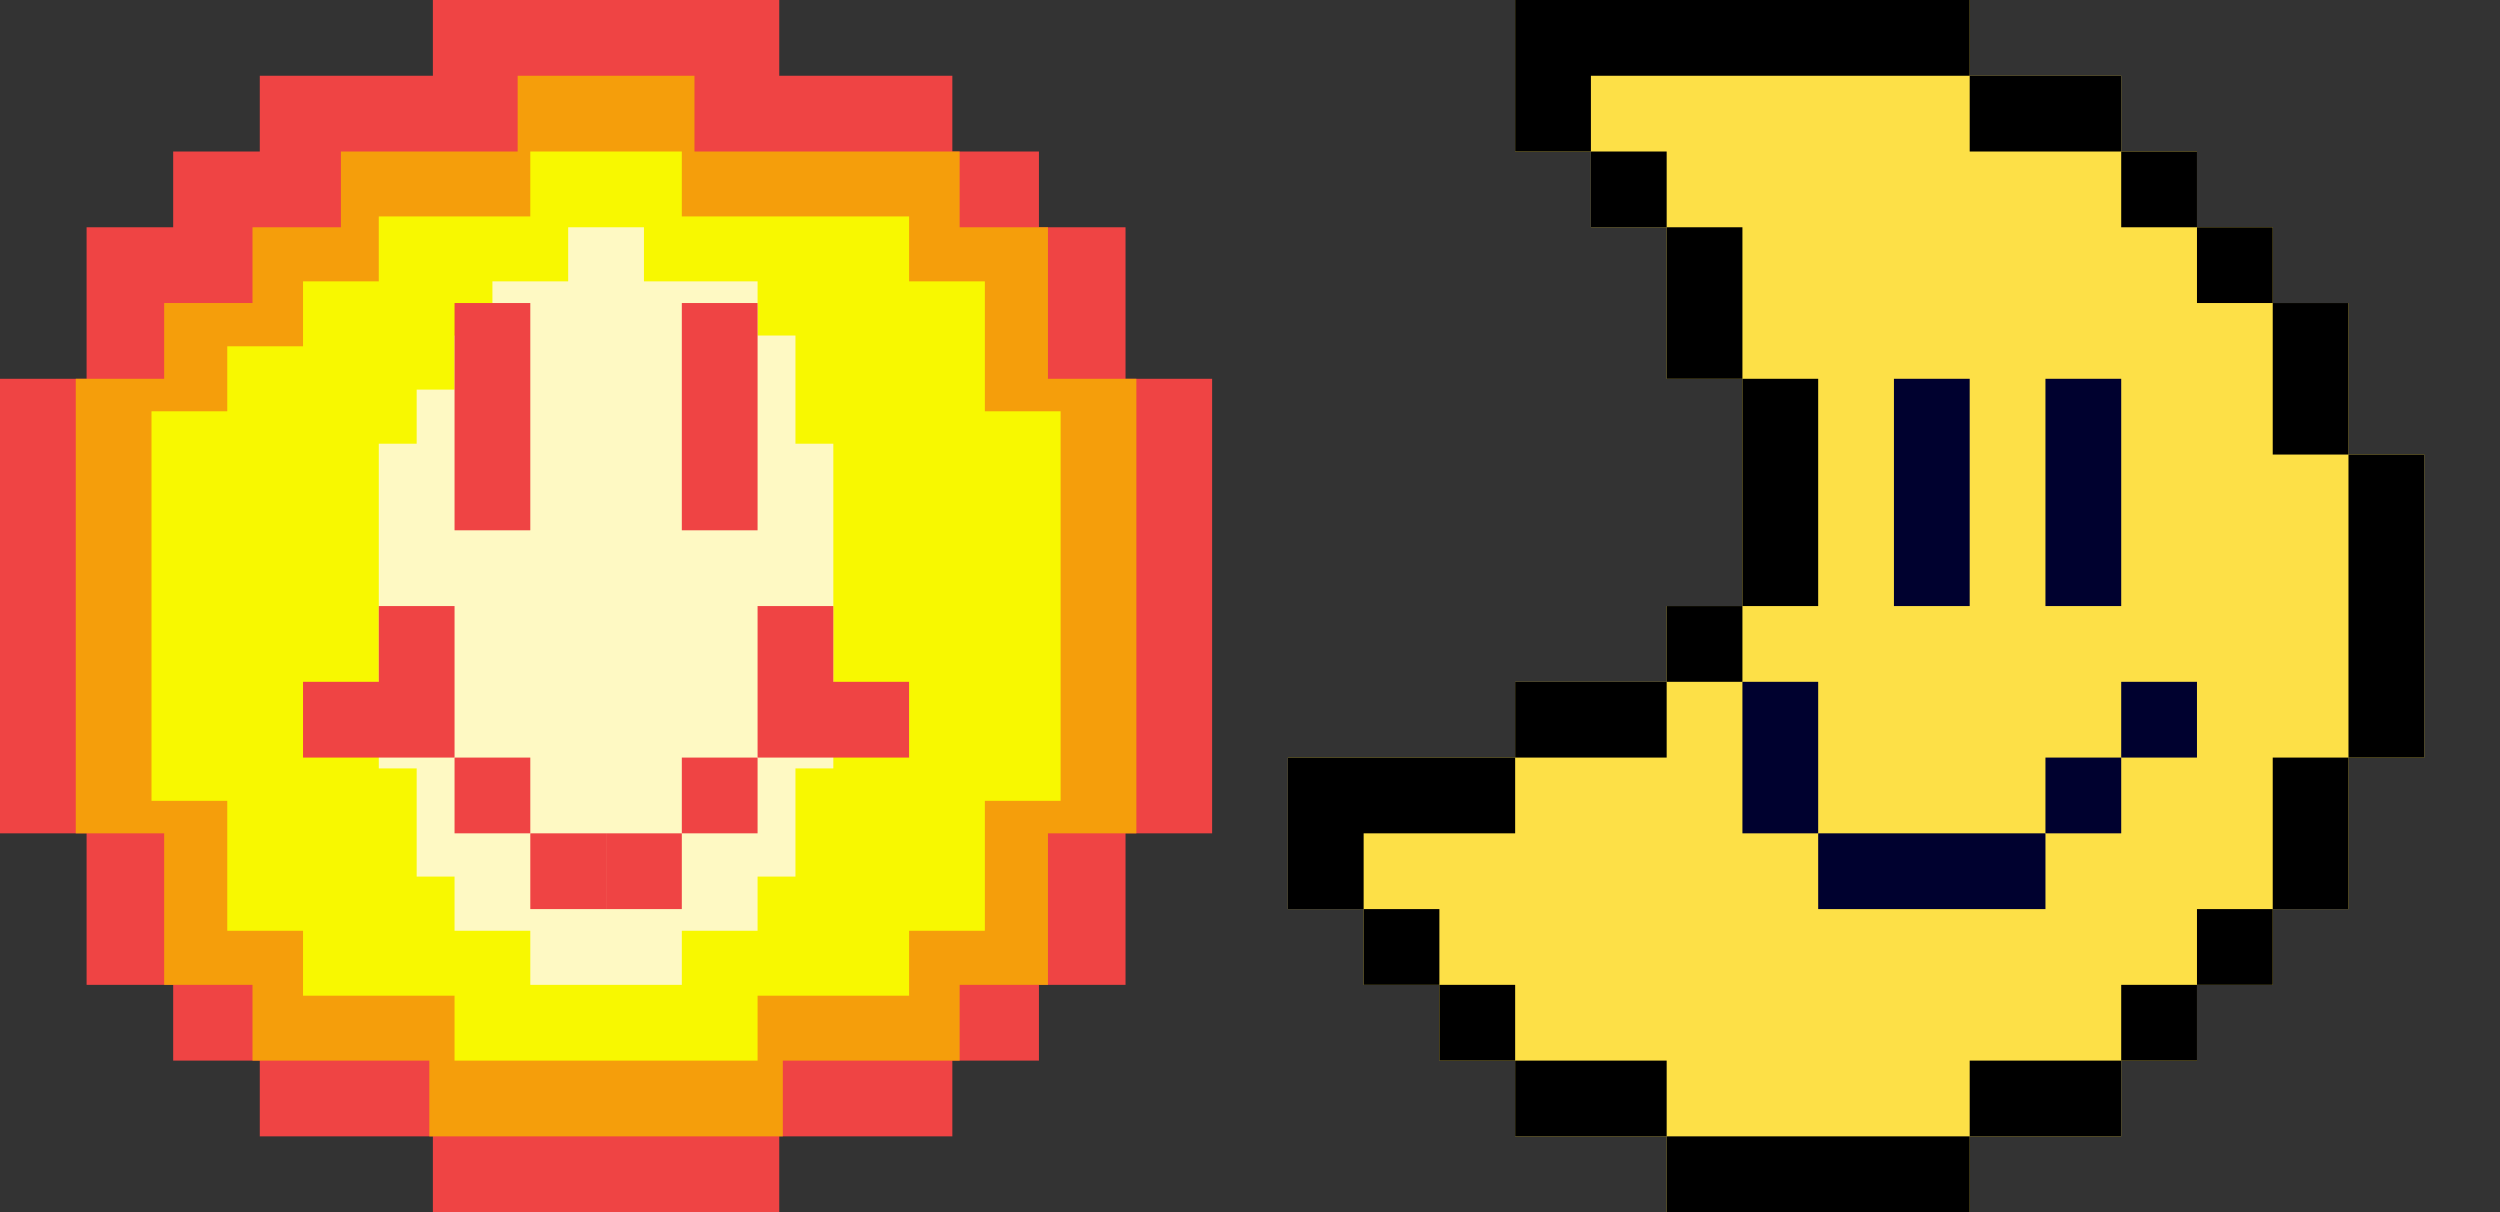 <svg width="33" height="16" viewBox="0 0 33 16" fill="none" xmlns="http://www.w3.org/2000/svg">
<rect x="0" y="0" width="33" height="16" fill="#333333" stroke="none"/>
<path d="M0 11V5H1.143V3H2.286V2H3.429V1H5.714V0H10.286V1H12.571V2H13.714V3H14.857V5H16V11H14.857V13H13.714V14H12.571V15H10.286V16H5.714V15H3.429V14H2.286V13H1.143V11H0Z" fill="#EF4444"/>
<path d="M1 5H2.167V4H3.333V3H4.5V2H6.833V1H9.167V2H12.667V3H13.833V5H15V11H13.833V13H12.667V14H10.333V15H5.667V14H3.333V13H2.167V11H1V5Z" fill="#F59E0B"/>
<path d="M2 10.571V5.429H3V4.571H4V3.714H5V2.857H7V2H9V2.857H12V3.714H13V5.429H14V10.571H13V12.286H12V13.143H10V14H6V13.143H4V12.286H3V10.571H2Z" fill="#F8F800"/>
<path d="M5 10.143V5.857H5.5V5.143H6V4.429H6.5V3.714H7.5V3H8.5V3.714H10V4.429H10.5V5.857H11V10.143H10.5V11.571H10V12.286H9V13H7V12.286H6V11.571H5.5V10.143H5Z" fill="#FEF9C3"/>
<path d="M5 9V8H6V10H4V9H5Z" fill="#EF4444"/>
<path d="M11 9V8H10V10H12V9H11Z" fill="#EF4444"/>
<rect x="6" y="10" width="1" height="1" fill="#EF4444"/>
<rect width="1" height="1" transform="matrix(-1 0 0 1 10 10)" fill="#EF4444"/>
<rect x="7" y="11" width="1" height="1" fill="#EF4444"/>
<rect width="1" height="1" transform="matrix(-1 0 0 1 9 11)" fill="#EF4444"/>
<path d="M6 7V4H7V7H6Z" fill="#EF4444"/>
<path d="M9 7V4H10V7H9Z" fill="#EF4444"/>
<path d="M20 0V2H21V3H22V5H23V8H22V9H20V10H17V12H18V13H19V14H20V15H22V16H26V15H28V14H29V13H30V12H31V10H32V6H31V4H30V3H29V2H28V1H26V0H20Z" fill="#FDE047"/>
<path d="M21 1V2H20V0H26V1H21Z" fill="black"/>
<rect x="26" y="1" width="2" height="1" fill="black"/>
<rect x="28" y="2" width="1" height="1" fill="black"/>
<rect x="29" y="3" width="1" height="1" fill="black"/>
<rect x="30" y="4" width="1" height="2" fill="black"/>
<rect x="31" y="6" width="1" height="4" fill="black"/>
<rect x="30" y="10" width="1" height="2" fill="black"/>
<rect x="29" y="12" width="1" height="1" fill="black"/>
<rect x="28" y="13" width="1" height="1" fill="black"/>
<rect x="26" y="14" width="2" height="1" fill="black"/>
<rect x="22" y="15" width="4" height="1" fill="black"/>
<rect x="20" y="14" width="2" height="1" fill="black"/>
<rect x="19" y="13" width="1" height="1" fill="black"/>
<rect x="18" y="12" width="1" height="1" fill="black"/>
<path d="M17 12H18V11H20V10H17V12Z" fill="black"/>
<rect x="20" y="9" width="2" height="1" fill="black"/>
<rect x="22" y="8" width="1" height="1" fill="black"/>
<rect x="23" y="5" width="1" height="3" fill="black"/>
<rect x="22" y="3" width="1" height="2" fill="black"/>
<rect x="21" y="2" width="1" height="1" fill="black"/>
<rect x="25" y="5" width="1" height="3" fill="#00012F"/>
<rect x="27" y="5" width="1" height="3" fill="#00012F"/>
<rect x="23" y="9" width="1" height="2" fill="#00012F"/>
<rect x="24" y="11" width="3" height="1" fill="#00012F"/>
<rect x="27" y="10" width="1" height="1" fill="#00012F"/>
<rect x="28" y="9" width="1" height="1" fill="#00012F"/>
</svg>
